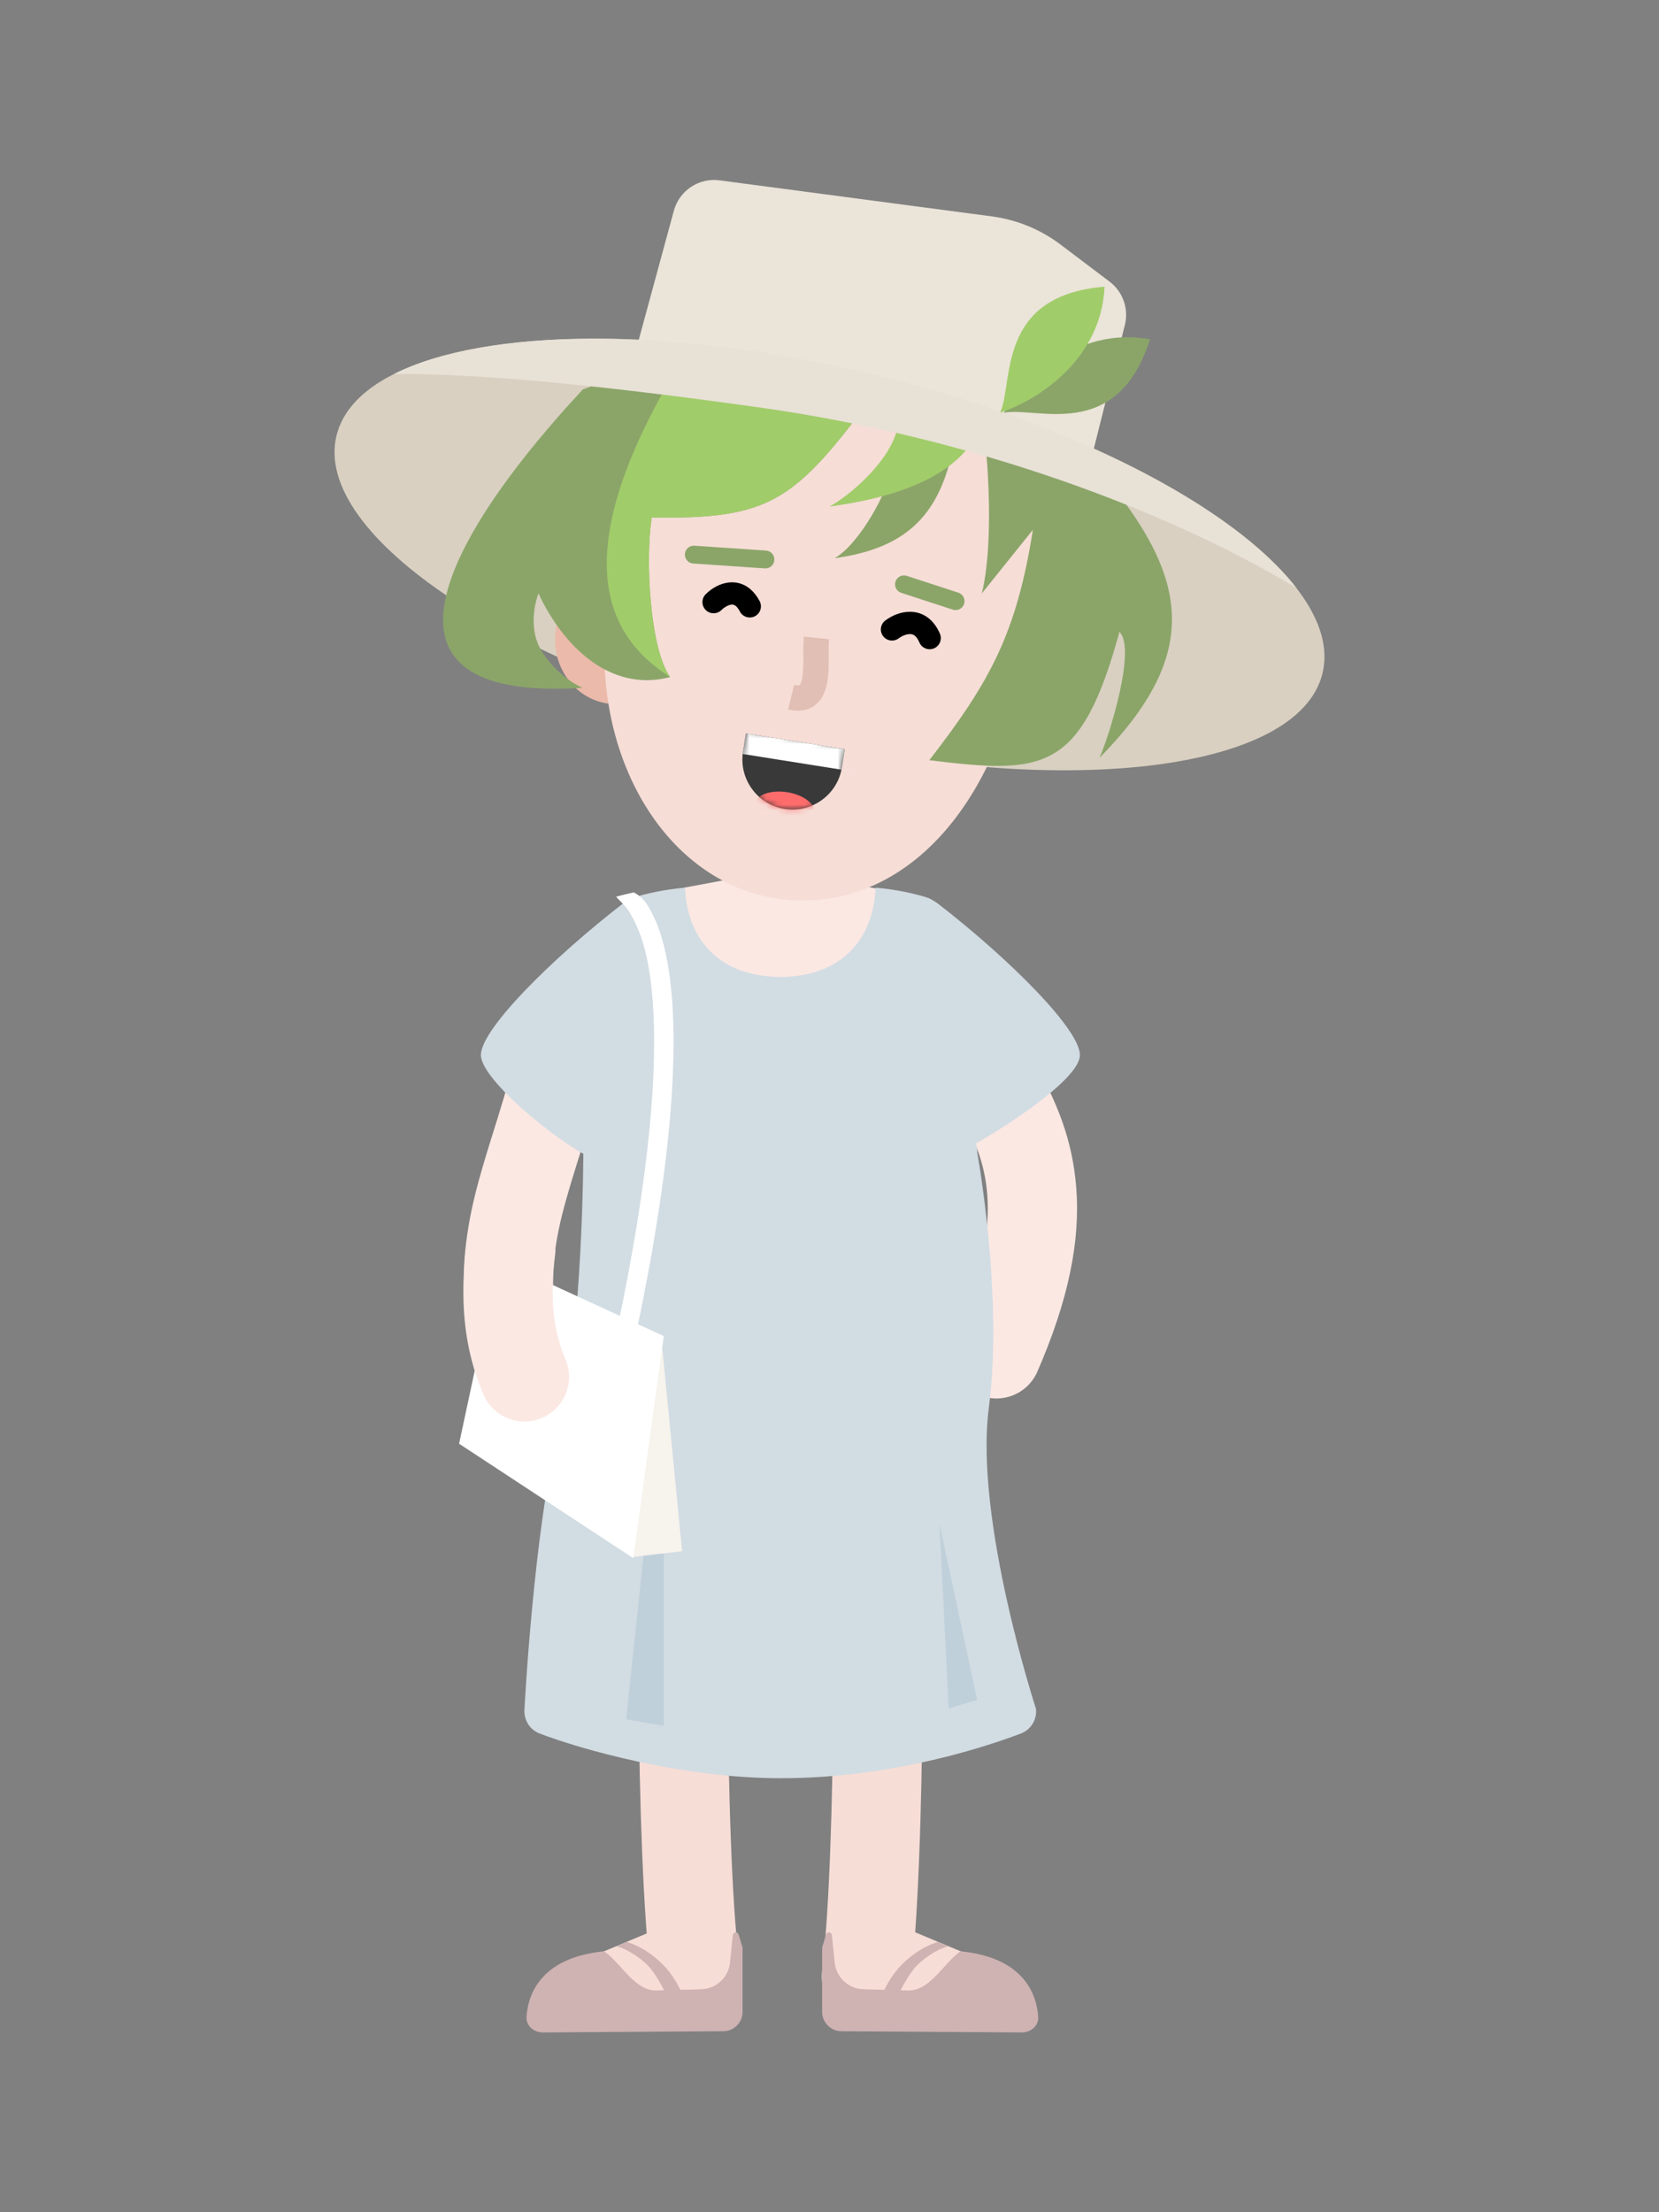 <svg width="300" height="400" viewBox="0 0 300 400" fill="none" xmlns="http://www.w3.org/2000/svg">
<rect x="0" y="0" width="300" height="400" fill="#808080" stroke="none"/>
<path d="M155.265 248.983C159.653 248.205 163.841 251.131 164.619 255.52C166.124 264.006 166.868 282.718 166.815 305.171L166.813 305.853C166.747 327.418 165.942 348.06 164.683 358.343C164.142 362.767 160.117 365.914 155.693 365.372C151.269 364.831 148.122 360.806 148.664 356.382C151.216 335.537 151.427 274.814 148.808 258.808L148.728 258.337C147.95 253.949 150.876 249.761 155.265 248.983Z" fill="#F6DDD6"/>
<path d="M117.681 253.763C118.459 249.375 122.647 246.448 127.035 247.226C131.38 247.997 134.292 252.109 133.594 256.449L133.572 256.581C130.869 271.827 131.059 333.572 133.636 354.627C134.178 359.051 131.031 363.076 126.607 363.617C122.183 364.159 118.158 361.012 117.617 356.588C116.383 346.511 115.585 326.485 115.492 305.389L115.487 304.097C115.417 281.34 116.161 262.334 117.681 253.763Z" fill="#F6DDD6"/>
<path fill-rule="evenodd" clip-rule="evenodd" d="M131.988 351.723C133.469 355.608 131.521 359.958 127.637 361.438L118.996 364.733C115.112 366.215 110.762 364.268 109.28 360.383C107.799 356.498 101.606 355.865 105.49 354.385L122.272 347.37C126.156 345.89 130.506 347.838 131.988 351.723Z" fill="#F6DDD6"/>
<path d="M109.23 352.82C109.431 352.945 109.616 353.078 109.786 353.218C112.609 355.558 115.043 360.013 118.709 359.913L126.807 359.69C129.51 359.618 131.738 357.548 132.012 354.858L132.518 349.888C132.578 349.303 133.398 349.225 133.568 349.788L134.28 352.148V358.9V363.775C134.28 365.698 132.729 367.26 130.807 367.273L98.214 367.495C96.54 367.505 95.095 366.313 95.21 364.643C95.483 360.703 97.672 353.975 109.23 352.82Z" fill="#CFB2B2"/>
<path fill-rule="evenodd" clip-rule="evenodd" d="M117.318 355.565C116.126 354.25 113.555 352.42 111.499 351.928L113.329 351.125C115.343 351.763 117.252 352.83 119.176 354.558C121.1 356.285 122.353 358.315 123.34 360.438L120.627 360.95C119.823 359.223 118.51 356.883 117.318 355.565Z" fill="#CFB2B2"/>
<path fill-rule="evenodd" clip-rule="evenodd" d="M150.96 351.723C149.478 355.608 151.426 359.958 155.311 361.438L163.952 364.733C167.836 366.215 172.186 364.268 173.668 360.383C175.149 356.498 181.342 355.865 177.458 354.385L160.676 347.37C156.792 345.89 152.442 347.838 150.96 351.723Z" fill="#F6DDD6"/>
<path d="M173.718 352.82C173.517 352.945 173.332 353.078 173.162 353.218C170.339 355.558 167.905 360.013 164.239 359.913L156.141 359.69C153.438 359.618 151.21 357.548 150.936 354.858L150.43 349.888C150.37 349.303 149.549 349.225 149.38 349.788L148.667 352.148V358.9V363.775C148.667 365.698 150.219 367.26 152.141 367.273L184.734 367.495C186.408 367.505 187.853 366.313 187.737 364.643C187.465 360.703 185.276 353.975 173.718 352.82Z" fill="#CFB2B2"/>
<path fill-rule="evenodd" clip-rule="evenodd" d="M165.63 355.565C166.822 354.25 169.393 352.42 171.448 351.928L169.619 351.125C167.605 351.763 165.696 352.83 163.772 354.558C161.848 356.285 160.594 358.315 159.608 360.438L162.321 360.95C163.125 359.223 164.438 356.883 165.63 355.565Z" fill="#CFB2B2"/>
<path d="M93.458 187.015L93.471 186.816C93.744 182.368 97.571 178.983 102.019 179.255C106.468 179.528 109.853 183.355 109.58 187.803C109.366 191.297 108.74 194.884 107.717 198.924L107.516 199.704C106.942 201.911 106.47 203.521 105.32 207.217L104.12 211.06C102.002 217.879 101.036 221.594 100.442 225.694C99.68 230.948 99.897 235.514 101.235 239.861C102.546 244.121 100.155 248.636 95.895 249.947C91.636 251.258 87.12 248.867 85.809 244.607C83.715 237.801 83.385 230.86 84.469 223.378L84.566 222.731C85.321 217.802 86.46 213.496 88.757 206.113L90.077 201.885C91.019 198.845 91.43 197.434 91.9 195.627L91.998 195.25C92.815 192.074 93.295 189.411 93.458 187.015Z" fill="#FBE8E3"/>
<path d="M117.689 189.119C106.042 181.186 109.79 163.1 123.643 160.518L136.279 158.162C138.732 157.705 141.246 157.687 143.705 158.108L157.148 160.411C170.004 162.614 175.839 177.756 167.784 188.016C164.8 191.817 163.551 196.697 164.341 201.465L165.405 207.883C167.495 220.486 157.774 231.951 144.999 231.951H136.928C125.231 231.951 117.635 219.626 122.894 209.177C126.436 202.139 124.201 193.555 117.689 189.119Z" fill="#FBE8E3"/>
<path d="M166.428 172.961C170.316 170.781 175.234 172.166 177.414 176.053L177.693 176.549C178.352 177.71 179.056 178.904 179.849 180.213L180.142 180.693C180.922 181.951 185.094 188.668 186.32 190.768C191.288 199.28 193.932 206.267 194.61 214.615C195.404 224.391 193.187 235.148 187.589 248.014C185.811 252.101 181.056 253.972 176.97 252.194C172.883 250.416 171.012 245.661 172.79 241.575C177.398 230.984 179.083 222.808 178.524 215.921C178.077 210.422 176.279 205.62 172.512 199.129L172.265 198.705C170.908 196.408 166.482 189.294 166.232 188.883L165.859 188.268C164.94 186.746 164.119 185.342 163.336 183.946C161.157 180.059 162.541 175.141 166.428 172.961Z" fill="#FBE8E3"/>
<path d="M175.008 207.559C173.304 204.638 171.643 199.482 168.557 197.781C168.557 197.781 174.795 195.294 175.008 196.733L176.736 208.173C176.736 208.239 176.709 208.305 176.709 208.372C176.709 208.372 181.46 234.327 178.812 254.565C176.165 274.802 187.351 309.017 187.351 309.017C187.511 310.98 186.41 312.757 184.602 313.445C179.652 315.342 161.958 321.525 141.33 321.525C141.256 321.525 141.176 321.56 141.096 321.525C123.323 321.525 104.869 316.242 97.59 313.445C95.789 312.757 94.681 310.98 94.841 309.017C94.841 309.017 96.509 276.782 100.993 258.695C105.476 240.608 105.483 208.372 105.483 208.372C105.483 208.352 105.476 208.338 105.476 208.325C105.476 208.319 105.483 208.319 105.483 208.312L107.231 196.733V195.076C107.231 195.076 110.148 197.69 108.817 200.124L105.848 208.828C99.93 205.673 87.656 195.632 86.982 191.112C86.315 186.671 99.785 173.289 112.842 163.221C113.455 162.816 114.042 162.458 114.329 162.366C116.691 161.59 120.22 160.801 123.877 160.51C123.99 163.413 124.73 167.781 127.759 171.28C130.768 174.767 135.245 176.576 141.069 176.656C141.083 176.656 141.096 176.656 141.103 176.656C141.109 176.656 141.129 176.656 141.136 176.656C146.96 176.583 151.437 174.773 154.446 171.28C157.475 167.774 158.216 163.406 158.329 160.51C161.985 160.801 165.514 161.59 167.863 162.359C168.19 162.472 168.89 162.889 169.577 163.36C182.574 173.415 195.924 186.691 195.257 191.112C194.583 195.632 180.926 204.404 175.008 207.559Z" fill="#D2DCE3"/>
<path opacity="0.3" d="M113.218 310.89L120.035 312.065V246.5L113.218 310.89Z" fill="#97B4C7"/>
<path opacity="0.3" d="M176.707 307.372L171.549 308.91L169.891 275.535L176.707 307.372Z" fill="#97B4C7"/>
<path fill-rule="evenodd" clip-rule="evenodd" d="M111.407 162.137C112.984 161.72 112.918 161.751 114.583 161.357C116.291 162.192 117.399 163.755 118.697 166.838C120.024 169.991 121.066 174.521 121.534 180.738C122.469 193.177 121.124 212.669 114.813 242.123C114.61 243.072 113.676 243.676 112.727 243.473C111.779 243.27 111.175 242.336 111.378 241.387C117.653 212.101 118.931 192.973 118.031 181.001C117.58 175.012 116.59 170.888 115.459 168.201C114.298 165.443 113.532 164.437 113.006 163.824C112.48 163.211 112.07 162.879 111.407 162.137Z" fill="white"/>
<path d="M112.266 270.561L119.549 241.565L123.346 280.48L114.218 281.537L112.266 270.561Z" fill="#F7F3ED"/>
<path d="M90.136 227.824L120.034 241.588L114.519 281.745L83.017 261.045L90.136 227.824Z" fill="white"/>
<path d="M84.37 224.821C84.915 220.398 88.942 217.253 93.365 217.798C97.788 218.342 100.933 222.369 100.388 226.792C99.456 234.372 99.929 240.247 102.178 245.61L102.254 245.788C104.007 249.886 102.105 254.629 98.008 256.381C93.91 258.134 89.167 256.232 87.415 252.135C83.832 243.757 83.107 235.081 84.37 224.821Z" fill="#FBE8E3"/>
<path d="M142.156 132.841C191.395 144.696 234.823 139.719 239.156 121.725C243.488 103.731 207.084 79.534 157.844 67.679C108.605 55.823 65.177 60.8 60.844 78.794C56.512 96.788 92.916 120.985 142.156 132.841Z" fill="#D9D0C1"/>
<path d="M111.348 127.309C117.409 127.309 122.322 122.085 122.322 115.642C122.322 109.198 117.409 103.974 111.348 103.974C105.287 103.974 100.374 109.198 100.374 115.642C100.374 122.085 105.287 127.309 111.348 127.309Z" fill="#EBBAAA"/>
<path d="M116.198 70.88C119.961 47.191 137.839 41.568 158.276 44.815C178.713 48.061 193.969 58.947 190.206 82.636L183.43 125.299C176.05 152.498 158.276 165.633 139.612 162.315C120.948 158.997 107.727 138.335 109.421 113.543L116.198 70.88Z" fill="#F6DDD6"/>
<path fill-rule="evenodd" clip-rule="evenodd" d="M134.88 132.619L134.358 135.901C133.573 140.841 136.942 145.482 141.882 146.266C146.821 147.051 151.462 143.683 152.246 138.743L152.768 135.46L134.88 132.619Z" fill="#393939"/>
<mask id="mask0_0_8576" style="mask-type:luminance" maskUnits="userSpaceOnUse" x="134" y="132" width="19" height="15">
<path fill-rule="evenodd" clip-rule="evenodd" d="M134.986 132.025C134.953 132.18 134.924 132.337 134.899 132.495L134.358 135.901C133.573 140.841 136.942 145.481 141.882 146.266C146.821 147.05 151.462 143.682 152.246 138.742L152.787 135.337C152.813 135.179 152.833 135.02 152.85 134.863L134.986 132.025Z" fill="white"/>
</mask>
<g mask="url(#mask0_0_8576)">
<path d="M141.423 149.151C144.402 149.624 147.027 148.685 147.286 147.054C147.546 145.423 145.341 143.717 142.362 143.243C139.383 142.77 136.758 143.709 136.499 145.34C136.24 146.972 138.445 148.678 141.423 149.151Z" fill="#FF6C6C"/>
<rect x="134.879" y="132.619" width="18.113" height="3.756" transform="rotate(9.026 134.879 132.619)" fill="white"/>
</g>
<mask id="mask1_0_8576" style="mask-type:luminance" maskUnits="userSpaceOnUse" x="129" y="113" width="30" height="26">
<path fill-rule="evenodd" clip-rule="evenodd" d="M132.573 113.401L158.329 117.493L154.984 138.554L129.227 134.463L132.573 113.401Z" fill="white"/>
</mask>
<g mask="url(#mask1_0_8576)">
<rect x="131.75" y="135.652" width="23.4" height="4.852" transform="rotate(9.026 131.75 135.652)" fill="white"/>
</g>
<path d="M118.706 86.888C118.805 86.022 119.573 85.394 120.435 85.462L120.493 85.467L138.378 87.509C139.263 87.61 139.899 88.409 139.798 89.295C139.699 90.162 138.932 90.789 138.069 90.721L138.012 90.716L120.127 88.674C119.241 88.573 118.605 87.773 118.706 86.888Z" fill="#62360D"/>
<path d="M123.85 100.175C123.909 99.305 124.646 98.643 125.511 98.671L125.569 98.674L138.524 99.552C139.414 99.612 140.086 100.382 140.026 101.271C139.967 102.141 139.229 102.803 138.364 102.775L138.306 102.772L125.351 101.894C124.461 101.834 123.789 101.064 123.85 100.175Z" fill="#8BA569"/>
<path d="M161.936 105.158C162.206 104.329 163.083 103.868 163.914 104.107L163.97 104.124L173.303 107.167C174.15 107.443 174.613 108.354 174.337 109.201C174.067 110.03 173.19 110.491 172.359 110.253L172.302 110.235L162.97 107.193C162.122 106.916 161.659 106.005 161.936 105.158Z" fill="#8BA569"/>
<path d="M145.366 115.106L149.915 115.58L149.897 115.769C149.857 116.233 149.843 116.749 149.842 117.674L149.846 119.338C149.846 119.448 149.845 119.552 149.844 119.663L149.841 119.99C149.808 122.516 149.585 124.17 148.89 125.61C147.752 127.967 145.496 128.97 142.628 128.307L142.523 128.282L143.607 123.84C143.915 123.915 144.163 123.944 144.352 123.938C144.465 123.934 144.533 123.92 144.572 123.903C144.618 123.883 144.676 123.822 144.772 123.623C145.098 122.947 145.251 121.737 145.271 119.767L145.273 119.045L145.269 117.624C145.271 116.573 145.288 115.969 145.343 115.354L145.366 115.106Z" fill="#E1BFB4"/>
<path fill-rule="evenodd" clip-rule="evenodd" d="M158.709 70.426C143.693 90.697 139.657 93.86 117.849 93.582C116.706 100.781 117.404 116.97 121.162 122.419C110.676 125.235 101.969 117.191 97.371 107.291C97.371 107.291 95.009 113.179 98.072 117.929C101.135 122.678 105.364 124.371 105.364 124.371C48.742 128 105.043 71.115 105.363 70.426C132.511 60.556 157.241 34.459 177.554 53.299C198.809 57.901 189.4 85.052 198.809 85.052C214.935 104.163 217.608 117.929 198.809 137.055C200.609 133.024 205.523 117.254 202.43 114.254C195.495 139.654 188.722 140.017 168.051 137.453C179.133 123.136 183.821 114.424 186.781 95.794L177.554 107.291C180.344 95.81 178.314 71.073 174.359 60.556C173.34 85.23 170.979 98.212 150.928 100.928C157.302 97.438 168.599 75.677 158.709 70.426Z" fill="#8BA569"/>
<path d="M117.849 93.583C139.657 93.861 143.693 90.698 158.709 70.427C168.599 75.678 156.358 88.105 149.985 91.595C166.61 89.343 178.595 83.447 178.595 70.427C180.274 67.022 172.195 59.96 176.179 53.879C153.951 45.7 130.438 54.11 121.161 68.671C101.741 102.35 110.732 115.721 121.162 122.42C117.404 116.971 116.705 100.782 117.849 93.583Z" fill="#A1CC6A"/>
<path d="M131.855 105.313C134.091 105.093 136.073 106.258 137.365 108.688C137.888 109.672 137.514 110.893 136.53 111.416C135.547 111.939 134.325 111.566 133.802 110.582C133.25 109.544 132.793 109.275 132.249 109.328C131.723 109.38 131.042 109.75 130.535 110.233L130.469 110.297C129.682 111.085 128.405 111.086 127.616 110.298C126.828 109.511 126.828 108.234 127.615 107.445C128.737 106.323 130.263 105.469 131.855 105.313Z" fill="black"/>
<path d="M164.682 110.618C166.968 110.674 168.869 112.032 169.964 114.579C170.404 115.602 169.931 116.789 168.908 117.229C167.904 117.661 166.743 117.214 166.283 116.231L166.257 116.173C165.77 115.038 165.251 114.668 164.584 114.652C163.977 114.637 163.197 114.931 162.598 115.36L162.521 115.416C161.631 116.088 160.366 115.911 159.695 115.022C159.023 114.133 159.2 112.868 160.089 112.197C161.338 111.253 162.956 110.611 164.559 110.617L164.682 110.618Z" fill="black"/>
<path d="M121.855 38.097C122.844 34.458 126.373 32.111 130.111 32.606L179.361 39.128C183.879 39.726 188.164 41.485 191.798 44.233L200.648 50.923C203.059 52.746 204.146 55.833 203.41 58.765L196.652 85.686L155.373 72.35L114.095 66.635L121.855 38.097Z" fill="#EBE4D9"/>
<path fill-rule="evenodd" clip-rule="evenodd" d="M234.406 106.287C211.196 92.389 176.365 79.127 136.958 73.621C108.216 69.604 86.877 67.55 71.283 67.606C87.77 59.355 121.198 58.855 157.845 67.679C193.895 76.359 223.065 91.654 234.406 106.287Z" fill="#E8E1D6"/>
<path d="M181.545 74.633C184.773 69.174 194.574 58.874 207.956 61.348C202.014 80.079 187.482 73.48 181.545 74.633Z" fill="#8BA569"/>
<path d="M180.866 74.597C186.91 72.676 199.147 65.436 199.739 51.841C180.152 53.428 183.322 69.071 180.866 74.597Z" fill="#A1CC6A"/>
</svg>
